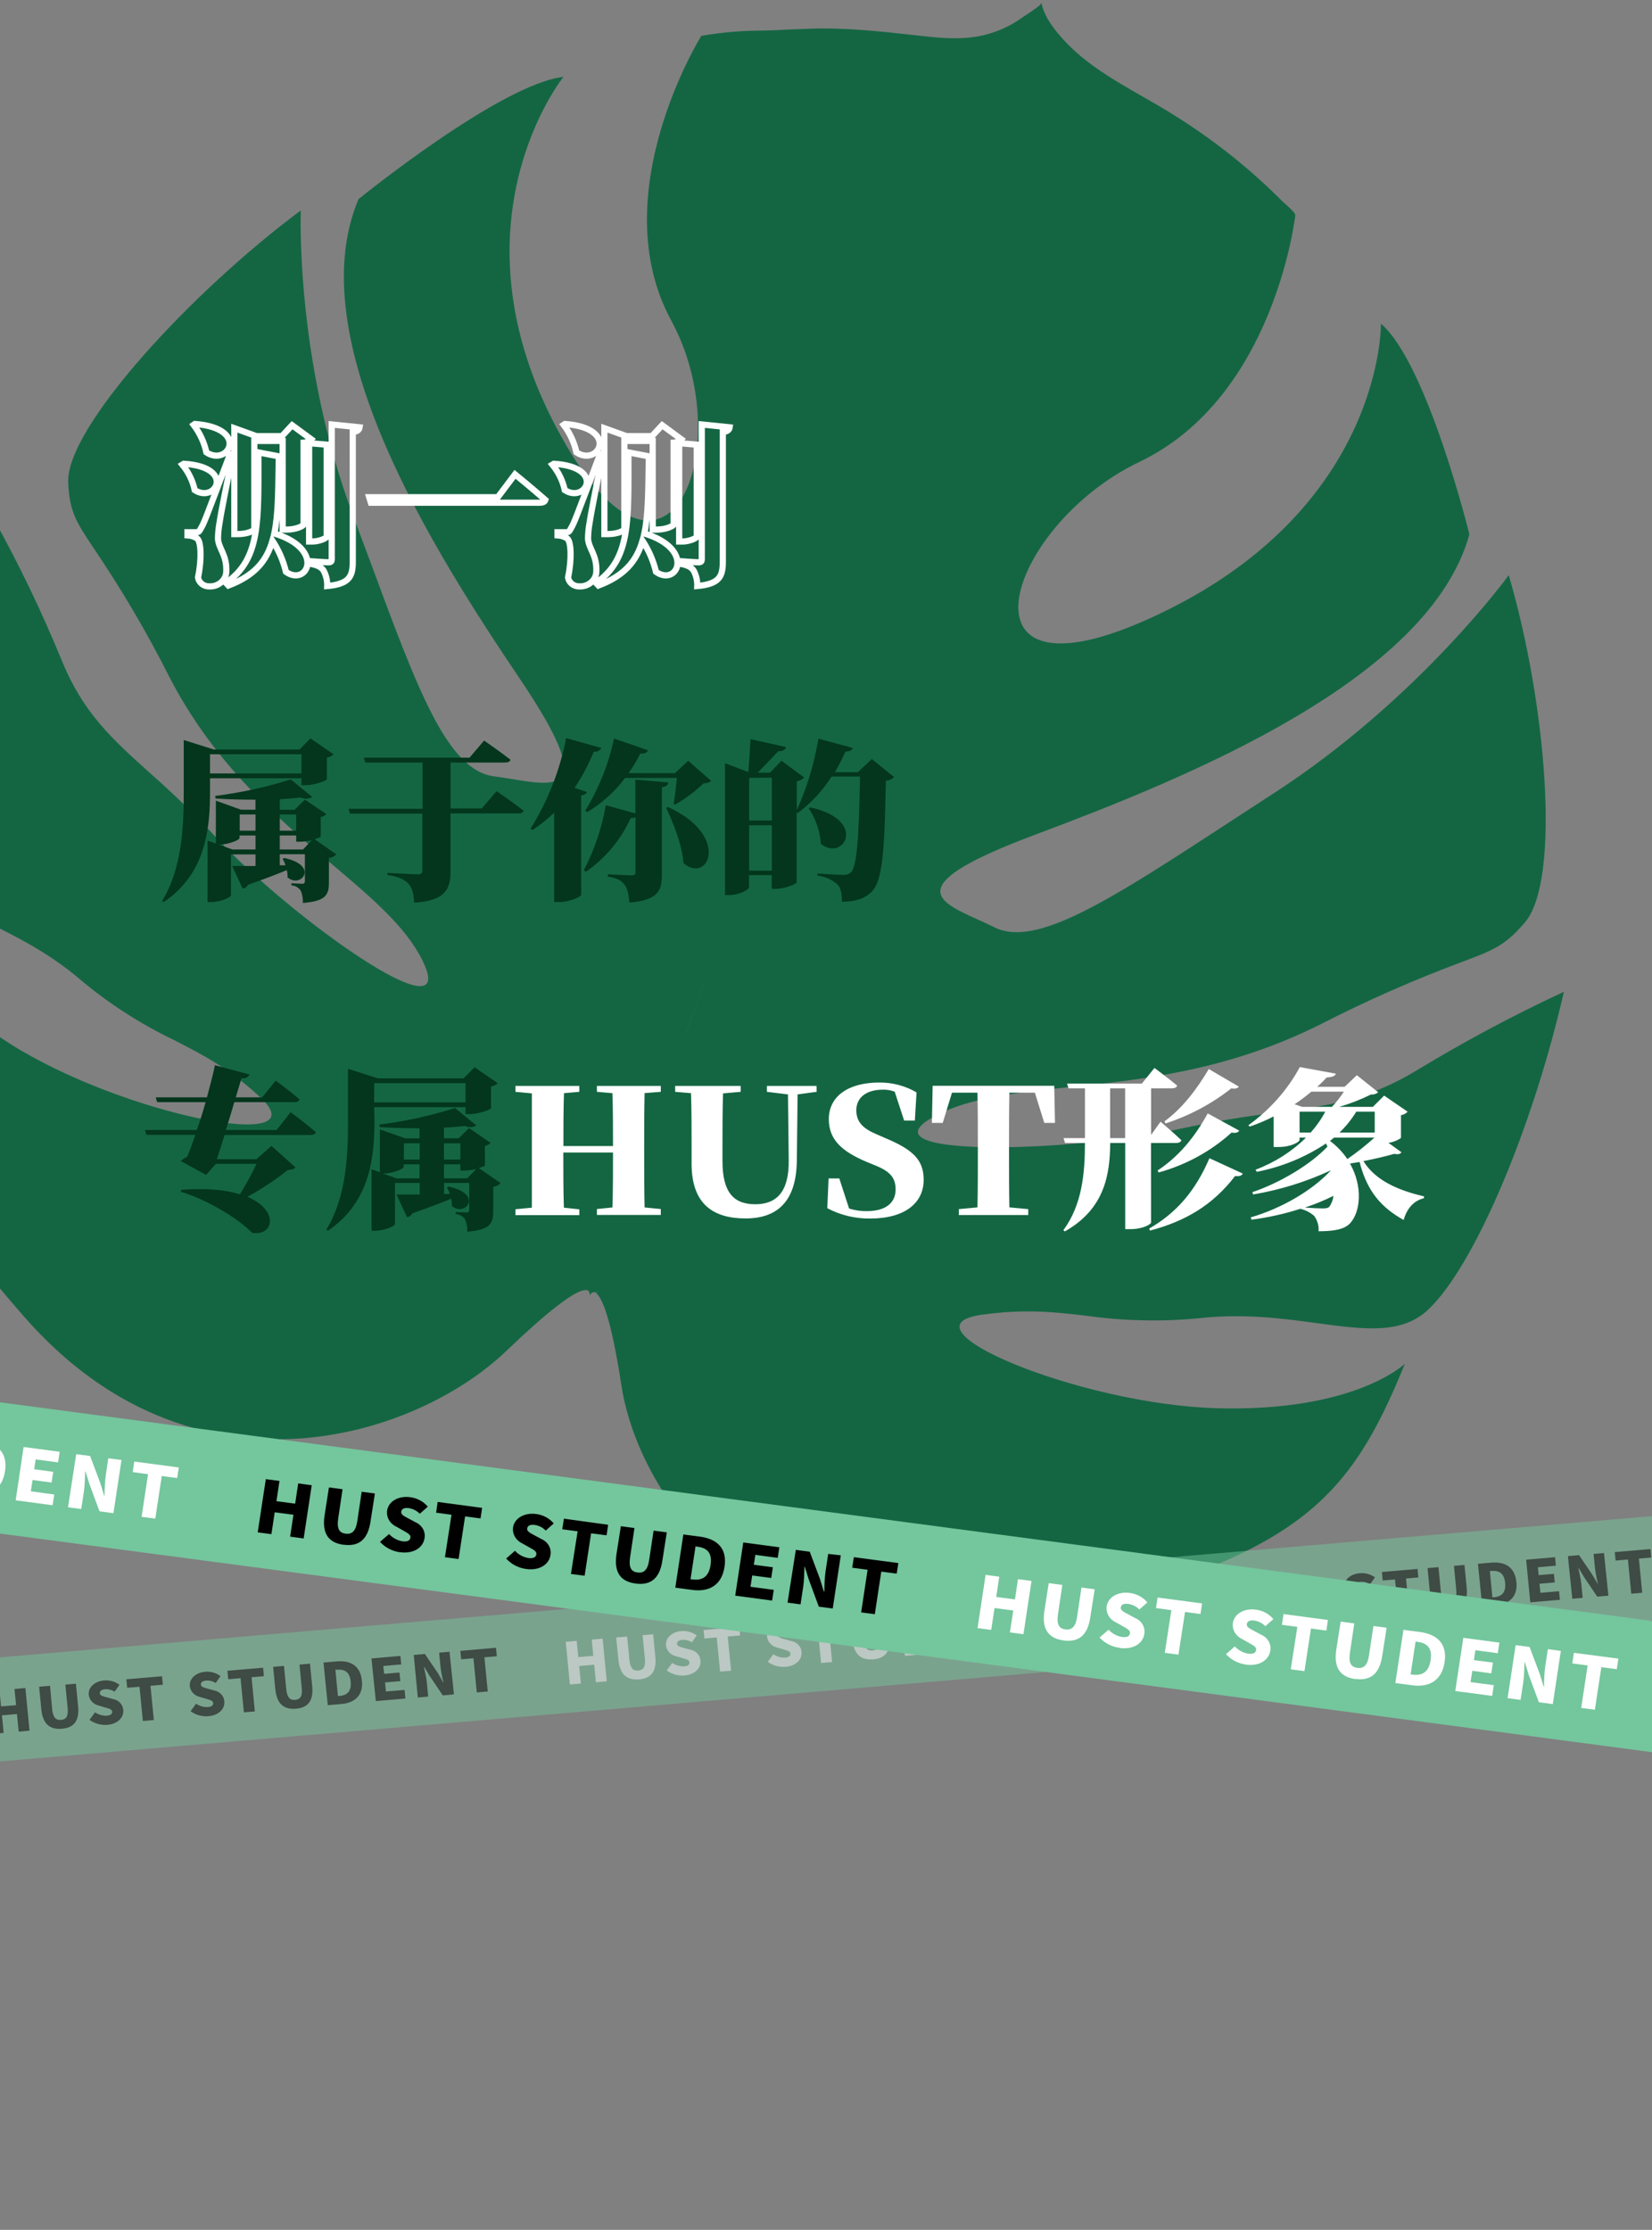 <svg width="401" height="541" viewBox="0 0 401 541" fill="none" xmlns="http://www.w3.org/2000/svg">
<rect x="0" y="0" width="401" height="541" fill="#808080" stroke="none"/>
<g clip-path="url(#clip0_383_4807)">
<path fill-rule="evenodd" clip-rule="evenodd" d="M144.98 313.19L144.798 313.72C143.825 313.05 143.226 314.11 143.119 314.31C143.237 313.46 143.494 308.03 122.888 327.77C100.71 349 46.612 366.21 5.71 319.28C-35.192 272.35 -38.229 255.54 -27.589 219.61C-27.589 219.61 -25.343 235.61 2.352 253.18C30.048 270.75 78.307 280 62.952 266C55.306 259 49.05 255.82 42.367 252.4C33.967 248.37 26.169 243.327 19.173 237.4C11.453 230.87 3.133 226.81 -4.117 223.27C-14.351 218.27 -22.488 214.27 -23.857 205.87C-26.22 191.46 -16.746 156.87 -1.732 125.5C4.536 136.757 10.112 148.339 14.971 160.19C20.125 172.87 27.097 179.19 36.357 187.51C41.982 192.45 47.335 197.653 52.397 203.1C70.095 222.28 112.055 252.33 102.56 233.04C98.528 224.87 90.316 217.91 80.735 209.8C67.699 198.75 52.119 185.55 41.094 164.21C35.738 153.581 29.685 143.271 22.969 133.34C18.467 126.62 16.885 124.26 16.553 117.05C15.986 103.86 46.152 71.05 73.014 51.05C73.014 51.05 71.57 87.23 85.686 125.05L89.824 136.12C101.405 167.48 108.591 186.92 119.968 188.36C121.466 188.55 122.995 188.8 124.492 189.04C135.623 190.88 144.873 192.4 126.288 164.84C105.19 133.56 72.629 82.24 87.033 48.3C87.033 48.3 121.455 20.38 136.768 18.65C136.768 18.65 108.452 53.79 135.153 103.93C161.854 154.07 179.648 108.48 162.956 77.81C146.263 47.14 170.216 8.73 170.216 8.73L170.43 8.67C174.978 7.882 179.59 7.468 184.214 7.43C186.609 7.43 188.973 7.27 191.346 7.17C193.218 7.09 195.089 7.01 196.982 6.95C205.536 6.69 213.995 7.64 222.443 8.58L223.576 8.71C229.992 9.42 235.938 9.88 242.044 7.53C244.289 6.671 246.398 5.527 248.31 4.13C248.46 4.02 248.791 3.81 249.208 3.54C250.577 2.64 252.897 1.13 252.801 0.61C252.814 0.678 252.832 0.744 252.854 0.81V1C253.592 4.25 256.062 7.39 258.308 9.81C263.548 15.52 270.434 19.46 277.278 23.38C280.026 24.95 282.774 26.52 285.405 28.2C294.812 34.096 303.459 40.989 311.176 48.74C311.272 48.85 311.518 49.06 311.818 49.33C312.812 50.21 314.48 51.69 314.416 52.21C314.416 52.21 309.497 96.35 276.594 112.05C243.69 127.75 229.276 174.39 282.593 148.38C335.91 122.37 335.204 78.52 335.204 78.52C346.496 88.26 356.676 129.65 356.676 129.65C346.881 164.99 288.068 188.73 251.24 202.52C218.764 214.67 227.233 218.52 237.338 223.09C238.697 223.7 240.087 224.33 241.413 224.99C251.529 230.05 269.611 218.26 298.75 199.25L309.166 192.47C344.454 169.62 366.225 139.54 366.225 139.54C375.304 170.4 378.972 213.41 370.171 223.76C365.359 229.43 362.59 230.47 354.698 233.45C342.972 237.82 331.544 242.859 320.479 248.54C298.023 259.78 277.118 261.95 259.527 263.76C246.695 265.1 235.606 266.24 227.18 270.65C207.269 281.06 260.233 279.65 286.678 273.82C294.23 272.174 301.868 270.892 309.561 269.98C322.308 268.28 331.921 266.98 344.111 259.55C355.552 252.616 367.405 246.296 379.613 240.62C371.925 274.19 357.713 307.36 346.688 317.72C340.272 323.79 331.151 322.57 319.699 321.02C311.593 319.92 302.29 318.67 291.896 319.74C282.491 320.714 272.989 320.536 263.633 319.21C256.084 318.33 248.983 317.51 238.408 318.96C217.171 321.87 262.019 340.76 295.553 341.66C328.317 342.53 340.465 331.37 341.01 330.87C326.895 365.72 313.785 377.68 251.037 393.31C188.288 408.94 155.342 365.49 150.851 336.18C148.274 319.41 146.071 314.69 144.649 313.71L144.98 313.19ZM238.536 42.58L190.341 182.06L189.956 183.18L238.536 42.58ZM172.034 234.91L171.115 237.57L150.594 297L151.065 295.64L166.132 252L166.998 249.53L172.034 234.91Z" fill="#146643"/>
<path d="M73.164 183V187.65H50.975V183H73.164ZM50.975 188.82H73.164V190.5H74.233C76.254 190.5 79.302 189.41 79.345 189.08V183.79C79.968 183.719 80.542 183.438 80.959 183L75.356 179.14L72.715 181.84H51.916L44.602 179.54V192C44.602 200.55 44.206 210.61 39.362 218.57L39.715 218.87C50.344 211.74 50.975 200.17 50.975 191.95V188.82ZM67.913 206.09V202.7H71.902V204.21H72.971C73.893 204.179 74.807 204.051 75.698 203.83L73.56 206.09H67.913ZM56.397 206.09L53.125 204.92C55.498 204.92 58.14 203.79 58.14 203.33V202.7H62.022V206.09H56.397ZM62.022 197.6V201.54H58.183V197.6H62.022ZM71.881 197.6V201.54H67.913V197.6H71.881ZM76.361 203.6C77.217 203.35 77.848 203.1 77.848 202.97V198.23C78.38 198.139 78.868 197.89 79.238 197.52L74.009 194L71.496 196.47H67.913V193.91C69.796 193.79 71.549 193.66 72.982 193.49C73.425 193.695 73.916 193.792 74.41 193.771C74.904 193.75 75.384 193.612 75.805 193.37L70.576 189.1C64.615 190.98 58.473 192.32 52.237 193.1L52.333 193.73C55.327 193.93 58.749 194.02 62.011 194.02V196.45H58.503L52.398 194.25V204.65L50.376 203.93V218.86H51.178C53.51 218.86 56.065 217.73 56.065 217.22V207.29H62.022V210.1H56.354L58.91 215.59C59.19 215.545 59.455 215.437 59.68 215.275C59.906 215.113 60.086 214.902 60.204 214.66C64.374 213.2 67.422 212.02 69.614 211.1C69.764 211.675 69.826 212.268 69.796 212.86C73.004 215.67 77.602 210.01 69.036 208.17L68.587 208.38C68.893 208.867 69.134 209.388 69.304 209.93H67.913V207.25H74.009V213.74C74.009 214.16 73.88 214.42 73.335 214.42C72.79 214.42 70.737 214.29 70.737 214.29V214.79C71.205 214.824 71.658 214.964 72.056 215.198C72.455 215.431 72.787 215.751 73.025 216.13C73.406 217.067 73.574 218.068 73.517 219.07C79.077 218.65 79.837 217.07 79.837 214.16V208.16C80.534 208.091 81.176 207.777 81.633 207.28L76.361 203.6ZM116.932 196.14H109.361V185H122.621C123.294 185 123.786 184.79 123.925 184.32C121.498 182.44 117.509 179.67 117.509 179.67L113.97 183.82H88.306L88.669 185H102.571V196.23H84.584L84.948 197.4H102.517V211.28C102.517 211.78 102.25 212.12 101.533 212.12C100.229 212.12 94.048 211.78 94.048 211.78V212.28C97.096 212.75 98.218 213.46 99.117 214.38C100.015 215.3 100.453 216.85 100.517 219C108.131 218.54 109.35 215.64 109.35 211.54V197.35H125.797C126.47 197.35 127.005 197.14 127.101 196.68C124.631 194.75 120.546 191.95 120.546 191.95L116.932 196.14ZM139.473 191.14C141.343 188.362 142.905 185.413 144.136 182.34C144.503 182.408 144.885 182.358 145.218 182.198C145.552 182.038 145.819 181.778 145.975 181.46L137.42 179.07C135.934 186.82 133.006 194.266 128.769 201.07L129.272 201.37C131.157 200.129 132.912 198.723 134.512 197.17V218.85H135.72C138.276 218.85 140.917 217.59 141.067 217.17V193C141.965 192.83 142.318 192.53 142.457 192.16L139.473 191.14ZM154.219 189.14V197.35L147.055 195.35C146.099 200.831 144.298 206.153 141.708 211.15L142.243 211.49C147.025 208.131 150.767 203.645 153.086 198.49C153.486 198.501 153.884 198.429 154.251 198.28V211.7C154.251 212.16 154.038 212.37 153.364 212.37C152.369 212.37 147.536 212.12 147.536 212.12V212.66C149.91 213.08 150.851 213.66 151.61 214.66C152.369 215.66 152.594 217.01 152.776 218.98C159.726 218.39 160.667 216.17 160.667 212.11V191C161.737 190.83 162.143 190.46 162.239 189.83L154.219 189.14ZM161.705 196.01C163.587 200.01 165.522 204.9 165.918 209.43C171.97 214.58 177.403 202.72 162.154 195.8L161.705 196.01ZM167.051 184.57L163.843 187.57H152.583C153.654 186.059 154.601 184.474 155.417 182.83C156.486 182.92 157.075 182.58 157.299 182.03L149.044 179.18C147.739 185.338 145.378 191.258 142.05 196.71L142.542 197.04C146.156 194.859 149.28 192.04 151.739 188.74H164.282C164.154 190.67 163.833 193.18 163.523 194.99L163.833 195.24C166.389 193.769 168.742 192.009 170.837 190C171.16 190.047 171.49 190.022 171.801 189.926C172.111 189.83 172.393 189.667 172.623 189.45L167.051 184.57ZM181.851 211.23V200.23H187.358V211.23H181.851ZM187.358 188.68V199.07H181.851V188.72L187.358 188.68ZM211.611 184.15L208.253 187.34H202.649C203.615 185.726 204.468 184.056 205.205 182.34C206.275 182.34 206.809 182 206.991 181.46L198.661 179.2C197.676 185.162 195.913 190.989 193.41 196.55V189.55C194.101 189.435 194.732 189.112 195.207 188.63L189.689 184.56L186.909 187.45H183.925C185.54 185.82 187.551 183.72 188.898 182.26C189.967 182.26 190.598 181.96 190.823 181.26L182.172 179.33C182.043 181.72 181.862 185.03 181.637 187.33L175.991 185.15V217.15H176.932C179.531 217.15 181.819 215.85 181.819 215.23V212.33H187.326V215.65H188.32C190.459 215.65 193.336 214.47 193.378 214.09V197.09L193.646 197.25C196.932 194.794 199.711 191.799 201.847 188.41H208.755C208.488 202.66 208.082 210.41 206.467 211.72C206.244 211.909 205.982 212.055 205.697 212.148C205.412 212.24 205.11 212.278 204.81 212.26C203.644 212.26 200.596 212.09 198.447 211.93V212.43C200.258 212.652 201.949 213.401 203.28 214.57C204.093 215.4 204.35 216.79 204.35 218.76C207.707 218.76 209.771 218.05 211.525 216.41C214.166 213.85 214.733 207.06 215.022 189.41C215.788 189.368 216.507 189.053 217.032 188.53L211.611 184.15ZM196.287 196.1C198.038 198.697 199.057 201.665 199.249 204.73C204.767 209.21 210.819 198.95 196.651 195.88L196.287 196.1Z" fill="#03361C"/>
<path d="M67.144 274.15H54.825C55.541 271.89 56.258 269.54 56.878 267.4H71.496C71.754 267.432 72.016 267.384 72.243 267.263C72.469 267.142 72.646 266.955 72.747 266.73C70.608 264.89 66.919 262.16 66.919 262.16L63.647 266.23H57.231L58.621 261.58C59.007 261.672 59.416 261.635 59.776 261.474C60.135 261.313 60.423 261.039 60.589 260.7L52.162 258.43C51.852 260.15 51.093 263.04 50.237 266.23H37.79L38.143 267.4H49.906C49.286 269.62 48.569 271.97 47.767 274.15H35.192L35.545 275.33H47.425C46.751 277.33 46.078 279.14 45.458 280.61C44.887 280.915 44.347 281.266 43.843 281.66L50.023 285.05L52.398 282.37H62.267C61.07 284.9 59.721 287.363 58.225 289.75C54.868 288.7 50.248 288.2 44.067 288.66L43.843 289.12C49.842 290.92 57.338 295.2 61.23 299.12C66.481 299.91 67.817 293.67 60.065 290.36C63.526 288.454 66.809 286.28 69.881 283.86C70.95 283.77 71.367 283.65 71.72 283.23L65.892 278L62.257 281.23H52.633C53.167 279.59 53.841 277.54 54.515 275.36H75.399C76.073 275.36 76.564 275.15 76.693 274.69C74.458 272.76 70.555 269.82 70.555 269.82L67.144 274.15ZM113.007 262.79V267.45H90.819V262.79H113.007ZM90.819 268.62H113.007V270.3H114.077C116.098 270.3 119.145 269.21 119.188 268.87V263.59C119.812 263.516 120.386 263.232 120.803 262.79L115.199 258.94L112.515 261.62H91.76L84.478 259.31V271.72C84.478 280.27 84.082 290.33 79.238 298.3L79.591 298.59C90.22 291.46 90.894 279.89 90.894 271.68L90.819 268.62ZM107.757 285.89V282.49H111.745V284H112.815C113.739 283.972 114.657 283.848 115.552 283.63L113.414 285.89H107.757ZM96.24 285.89L92.968 284.72C95.342 284.72 97.994 283.58 97.994 283.12V282.49H101.843V285.89H96.24ZM101.886 277.38V281.32H98.037V277.38H101.886ZM111.745 277.38V281.32H107.757V277.38H111.745ZM116.226 283.38C117.081 283.13 117.712 282.87 117.712 282.75V278C118.242 277.901 118.727 277.653 119.102 277.29L113.852 273.68L111.339 276.16H107.757V273.6C109.639 273.47 111.393 273.35 112.825 273.18C113.269 273.383 113.76 273.479 114.253 273.458C114.747 273.437 115.227 273.3 115.649 273.06L110.452 268.82C104.493 270.71 98.35 272.05 92.112 272.82L92.209 273.45C95.203 273.66 98.625 273.74 101.833 273.74V276.18H98.379L92.209 274V284.39L90.188 283.68V298.6H90.99C93.321 298.6 95.877 297.47 95.877 296.97V287H101.886V289.81H96.24L98.796 295.3C99.078 295.263 99.344 295.159 99.571 294.998C99.797 294.836 99.976 294.624 100.09 294.38C104.26 292.91 107.308 291.74 109.5 290.82C109.651 291.396 109.712 291.988 109.682 292.58C112.89 295.39 117.488 289.73 108.922 287.88L108.473 288.09C108.779 288.577 109.02 289.098 109.19 289.64L107.8 289.69V287H113.895V293.5C113.895 293.92 113.767 294.17 113.221 294.17C112.676 294.17 110.623 294.05 110.623 294.05V294.55C111.092 294.58 111.547 294.719 111.946 294.952C112.345 295.186 112.677 295.508 112.911 295.89C113.297 296.823 113.465 297.822 113.403 298.82C118.963 298.4 119.723 296.82 119.723 293.92V287.92C120.422 287.858 121.066 287.542 121.519 287.04L116.226 283.38Z" fill="#03361C"/>
<path d="M160.4 264.89V263.46H144.894V264.89L148.659 265.22C148.798 269.46 148.798 273.77 148.798 278.05H136.757C136.757 273.73 136.757 269.42 136.896 265.22L140.617 264.89V263.46H125.112V264.89L129.1 265.27V293L125.112 293.38V294.81H140.617V293.4L136.874 293C136.735 288.72 136.735 284.36 136.735 279.62H148.798C148.798 284.44 148.798 288.8 148.659 292.95L144.894 293.33V294.76H160.4V293.33L156.465 292.95C156.368 288.64 156.368 284.32 156.368 280.04V278.2C156.368 273.84 156.368 269.48 156.465 265.2L160.4 264.89ZM198.201 263.46H186.16V264.89L191.271 265.52L191.453 281.52C191.539 289.11 188.534 292.17 183.337 292.17C178.14 292.17 175.37 289.37 175.37 281.7V277.76C175.37 273.61 175.37 269.37 175.509 265.27L179.787 264.89V263.46H163.886V264.89L167.735 265.22C167.874 269.42 167.874 273.65 167.874 277.76V282.33C167.874 292.22 173.221 295.61 180.963 295.61C188.898 295.61 193.293 291.26 193.421 281.61L193.603 265.52L198.222 264.89L198.201 263.46ZM212.701 275.16C209.568 273.82 207.857 272.27 207.857 269.37C207.857 266.23 210.37 264.37 214.273 264.37C215.27 264.33 216.264 264.501 217.181 264.87L219.47 271.87H222.068L222.475 265.03C219.751 263.43 216.591 262.6 213.375 262.64C206.071 262.64 201.184 265.87 201.184 271.53C201.184 276.53 204.392 279.37 210.37 281.89L212.508 282.77C216.101 284.23 217.395 285.77 217.395 288.59C217.395 291.86 214.936 293.83 210.498 293.83C209.004 293.872 207.515 293.659 206.103 293.2L203.729 285.91H201.131L200.81 293.12C203.989 294.817 207.597 295.684 211.257 295.63C219.684 295.63 224.207 291.82 224.207 286.25C224.207 281.51 221.747 278.99 215.064 276.19L212.701 275.16ZM251.197 265.1L253.485 272.43H256.084L255.902 263.43H226.388L226.207 272.43H228.837L231.083 265.1H237.263C237.36 269.42 237.36 273.82 237.36 278.22V280.06C237.36 284.42 237.36 288.74 237.263 292.93L232.74 293.35V294.78H249.593V293.35L245.016 292.93C244.931 288.66 244.931 284.3 244.931 280.02V278.22C244.931 273.77 244.931 269.42 245.016 265.1H251.197ZM282.924 272.56C288.759 270.664 294.171 267.779 298.889 264.05C299.958 264.22 300.365 264.05 300.718 263.63L293.414 259.36C290.409 264.43 286.998 268.87 282.657 272.06L282.924 272.56ZM281.234 284.46C287.887 282.62 293.963 279.298 298.943 274.78C300.012 274.95 300.461 274.78 300.825 274.32L293.158 270.13C289.95 276 286.036 280.65 281.01 283.96L281.234 284.46ZM269.472 276.12V264.05H273.108V276.12H269.472ZM279.385 277.3H285.512C286.143 277.3 286.635 277.09 286.763 276.63C284.924 274.86 281.705 272.14 281.705 272.14L279.417 275.33V264.05H284.442C285.116 264.05 285.608 263.84 285.747 263.38C283.683 261.66 280.229 259.1 280.229 259.1L277.182 262.88H259.014L259.367 264.05H263.355V276.12H258.158L258.522 277.3H263.355C263.355 284.72 262.639 292.35 258.115 298.46L258.468 298.76C268.285 293.23 269.408 284.76 269.493 277.3H273.129V298.21H274.295C277.503 298.21 279.363 297 279.406 296.62L279.385 277.3ZM293.575 281C290.121 289.05 285.458 294.33 278.957 298.06L279.139 298.56C287.693 296.3 294.377 292.4 299.798 285.32C300.867 285.44 301.413 285.23 301.68 284.73L293.575 281ZM333.632 276C331.566 277.872 329.365 279.61 327.045 281.2C325.912 279.524 324.488 278.037 322.832 276.8C323.184 276.55 323.505 276.26 323.815 276H333.632ZM321.399 293.19C320.5 293.19 318.437 293.11 316.736 292.98C319.122 292.191 321.441 291.239 323.676 290.13C323.572 291.07 323.235 291.973 322.692 292.77C322.523 292.92 322.32 293.031 322.097 293.095C321.875 293.159 321.639 293.175 321.409 293.14L321.399 293.19ZM315.453 274.78V269.71H321.687C320.725 271.525 319.537 273.226 318.148 274.78H315.453ZM326.211 264.85C325.366 266.162 324.393 267.398 323.302 268.54H316.084L314.245 267.91C315.662 266.96 317.022 265.939 318.319 264.85H326.211ZM333.696 269.71V274.78H325.141C326.723 273.258 328.092 271.554 329.215 269.71H333.696ZM337.022 277.26C338.127 277.112 339.175 276.706 340.069 276.08V270.55C340.696 270.465 341.268 270.166 341.673 269.71L335.984 265.81L333.247 268.54H325.077C327.742 267.768 330.323 266.763 332.787 265.54C333.104 265.57 333.425 265.537 333.727 265.442C334.03 265.347 334.307 265.193 334.541 264.99L329.354 260.86L326.392 263.67H319.73C320.542 262.961 321.306 262.206 322.019 261.41C323.495 261.33 324.083 261.03 324.264 260.49L315.517 258.89C312.536 264.408 308.267 269.23 303.027 273L303.338 273.33C305.347 272.653 307.296 271.827 309.165 270.86V278.28H310.331C313.539 278.28 315.442 276.98 315.442 276.6V276H317.014C313.578 279.393 309.398 282.051 304.76 283.79L305.081 284.3C311.125 283.116 316.841 280.774 321.869 277.42C321.997 277.67 322.094 277.92 322.222 278.18C318.319 282.37 310.834 286.94 303.979 289.24L304.204 289.79C310.76 288.678 317.115 286.701 323.077 283.92C318.683 288.74 311.112 293.18 303.573 295.36L303.797 295.91C307.826 295.392 311.79 294.508 315.635 293.27C316.891 293.57 318.046 294.161 318.993 294.99C319.793 296.083 320.171 297.399 320.062 298.72C323.601 298.72 326.253 298.3 327.633 296.87C330.285 294.11 330.841 287.82 327.686 282.29L330.017 281.91C331.857 289.08 335.257 292.91 340.711 295.99C341.523 293.14 343.224 291.26 345.651 290.71V290.25C339.866 288.91 333.953 286.6 330.948 281.7C333.728 281.15 336.455 280.52 338.433 279.94C339.502 280.15 339.909 279.94 340.187 279.56L337.022 277.26Z" fill="white"/>
<g opacity="0.7">
<path opacity="0.7" d="M688.728 343.257L-152.808 415.154L-150.362 440.19L691.174 368.292L688.728 343.257Z" fill="#74C69D"/>
<path opacity="0.7" d="M-1.775 420.66L0.888 420.43L0.471 416.17L4.117 415.86L4.534 420.12L7.165 419.89L6.16 409.54L3.519 409.77L3.904 413.7L0.257 414L-0.128 410.07L-2.791 410.29L-1.775 420.66ZM15.025 419.42C17.965 419.17 19.302 417.47 18.96 413.97L18.425 408.49L15.859 408.71L16.425 414.46C16.618 416.46 16.019 417.17 14.811 417.27C13.602 417.37 12.897 416.74 12.672 414.77L12.148 409L9.496 409.22L10.031 414.71C10.373 418.23 12.062 419.67 15.025 419.42ZM26.017 418.48C28.691 418.25 30.091 416.6 29.92 414.87C29.885 414.235 29.624 413.629 29.178 413.149C28.733 412.669 28.128 412.342 27.461 412.22L26.028 411.83C25.012 411.55 24.285 411.39 24.232 410.83C24.178 410.27 24.649 409.92 25.472 409.83C26.307 409.769 27.138 409.981 27.825 410.43L29.001 408.76C27.951 407.961 26.606 407.58 25.258 407.7C22.916 407.9 21.376 409.44 21.547 411.17C21.612 411.805 21.892 412.405 22.345 412.881C22.799 413.358 23.404 413.687 24.071 413.82L25.547 414.26C26.531 414.55 27.162 414.69 27.215 415.26C27.268 415.83 26.851 416.2 25.868 416.26C24.861 416.28 23.876 415.989 23.066 415.43L21.729 417.27C22.952 418.15 24.478 418.581 26.017 418.48V418.48ZM34.679 417.54L37.342 417.31L36.529 409L39.534 408.74L39.331 406.68L30.669 407.42L30.872 409.48L33.866 409.23L34.679 417.54ZM50.548 416.38C53.221 416.15 54.622 414.5 54.451 412.78C54.416 412.145 54.155 411.539 53.709 411.059C53.263 410.579 52.659 410.252 51.991 410.13L50.548 409.73C49.478 409.45 48.816 409.29 48.762 408.73C48.709 408.17 49.179 407.82 50.002 407.73C50.837 407.669 51.669 407.881 52.355 408.33L53.521 406.66C52.475 405.86 51.133 405.479 49.789 405.6C47.436 405.8 45.907 407.34 46.078 409.08C46.145 409.714 46.425 410.311 46.879 410.785C47.333 411.26 47.936 411.587 48.602 411.72L50.067 412.16C51.061 412.45 51.692 412.6 51.745 413.16C51.799 413.72 51.371 414.11 50.387 414.16C49.385 414.19 48.401 413.901 47.596 413.34L46.26 415.17C47.478 416.059 49.007 416.49 50.548 416.38V416.38ZM59.199 415.44L61.861 415.22L61.059 406.92L64.064 406.67L63.861 404.61L55.199 405.35L55.403 407.41L58.386 407.15L59.199 415.44ZM71.849 414.56C74.79 414.31 76.126 412.61 75.784 409.12L75.249 403.63L72.694 403.85L73.25 409.6C73.442 411.6 72.843 412.31 71.635 412.42C70.427 412.53 69.721 411.88 69.496 409.92L68.93 404.17L66.299 404.4L66.834 409.88C67.197 413.37 68.887 414.81 71.849 414.56ZM79.559 413.7L82.895 413.42C86.103 413.14 88.242 411.32 87.846 407.72C87.451 404.12 85.109 402.79 81.73 403.08L78.522 403.35L79.559 413.7ZM82.029 411.47L81.409 405.1H81.762C83.547 404.95 84.884 405.52 85.119 407.98C85.355 410.44 84.168 411.32 82.382 411.47H82.029ZM91.225 412.71L98.411 412.09L98.208 410L93.685 410.38L93.46 408.18L97.171 407.87L96.968 405.78L93.257 406.1L93.032 404.19L97.395 403.81L97.192 401.75L90.167 402.36L91.225 412.71ZM101.416 411.84L103.94 411.62L103.608 408.18C103.48 406.93 103.116 405.53 102.892 404.39H102.967L104.271 406.56L107.479 411.33L110.185 411.09L109.115 400.74L106.592 400.96L106.923 404.38C107.085 405.659 107.328 406.928 107.65 408.18H107.575L106.346 406L103.138 401.28L100.432 401.51L101.416 411.84ZM115.734 410.61L118.397 410.38L117.584 402.09L120.589 401.83L120.397 399.77L111.735 400.52L111.938 402.57L114.922 402.32L115.734 410.61Z" fill="black"/>
<path opacity="0.7" d="M138.34 408.68L141.003 408.45L140.586 404.19L144.232 403.88L144.649 408.14L147.28 407.91L146.275 397.56L143.633 397.79L144.018 401.73L140.372 402.04L139.987 398.1L137.324 398.33L138.34 408.68ZM155.139 407.44C158.08 407.19 159.417 405.49 159.074 402L158.54 396.51L155.984 396.73L156.54 402.48C156.733 404.48 156.134 405.19 154.925 405.3C153.717 405.41 153.011 404.76 152.787 402.8L152.231 397.05L149.579 397.28L150.113 402.76C150.488 406.25 152.177 407.69 155.139 407.44ZM166.132 406.5C168.805 406.27 170.206 404.62 170.035 402.9C169.999 402.264 169.737 401.658 169.292 401.176C168.847 400.695 168.243 400.365 167.576 400.24L166.143 399.85C165.073 399.57 164.4 399.41 164.346 398.85C164.293 398.29 164.763 397.94 165.587 397.85C166.422 397.789 167.253 398.001 167.939 398.45L169.115 396.78C168.06 395.989 166.72 395.609 165.373 395.72C163.031 395.92 161.491 397.46 161.662 399.2C161.729 399.833 162.009 400.431 162.463 400.905C162.917 401.38 163.52 401.707 164.186 401.84L165.662 402.28C166.645 402.57 167.276 402.72 167.34 403.28C167.405 403.84 166.966 404.28 165.982 404.28C164.975 404.305 163.989 404.012 163.181 403.45L161.844 405.29C163.062 406.179 164.591 406.61 166.132 406.5V406.5ZM174.794 405.56L177.456 405.34L176.644 397.04L179.648 396.79L179.445 394.73L170.784 395.47L170.987 397.53L173.981 397.27L174.794 405.56ZM190.652 404.4C193.336 404.17 194.737 402.52 194.566 400.8C194.527 400.166 194.264 399.562 193.819 399.082C193.374 398.603 192.772 398.275 192.106 398.15L190.663 397.75C189.593 397.47 188.93 397.31 188.877 396.75C188.823 396.19 189.294 395.84 190.117 395.75C190.951 395.68 191.785 395.889 192.47 396.34L193.635 394.67C192.586 393.878 191.246 393.501 189.903 393.62C187.551 393.82 186.022 395.35 186.193 397.09C186.267 397.722 186.55 398.317 187.002 398.792C187.454 399.267 188.053 399.598 188.716 399.74L190.181 400.17C191.176 400.47 191.807 400.61 191.86 401.17C191.914 401.73 191.486 402.11 190.502 402.17C189.499 402.192 188.517 401.9 187.711 401.34L186.375 403.18C187.587 404.073 189.113 404.509 190.652 404.4V404.4ZM199.313 403.47L201.976 403.24L201.174 394.95L204.179 394.69L203.976 392.63L195.314 393.37L195.517 395.43L198.501 395.17L199.313 403.47ZM211.964 402.58C214.915 402.33 216.241 400.63 215.899 397.14L215.364 391.66L212.808 391.87L213.365 397.62C213.557 399.62 212.958 400.34 211.75 400.44C210.541 400.54 209.846 399.9 209.611 397.94L209.055 392.19L206.403 392.42L206.938 397.9C207.312 401.39 209.002 402.83 211.964 402.58V402.58ZM219.674 401.73L223.01 401.44C226.218 401.17 228.357 399.35 227.961 395.74C227.565 392.13 225.223 390.81 221.844 391.1L218.636 391.37L219.674 401.73ZM222.144 399.49L221.524 393.12H221.876C223.662 392.97 224.999 393.54 225.234 396.01C225.469 398.48 224.282 399.34 222.497 399.49H222.144ZM231.34 400.73L238.526 400.11L238.323 398.03L233.789 398.42L233.575 396.22L237.285 395.9L237.082 393.81L233.372 394.13L233.19 392.21L237.553 391.84L237.35 389.78L230.324 390.38L231.34 400.73ZM241.531 399.86L244.054 399.64L243.723 396.2C243.595 394.95 243.231 393.55 243.006 392.41H243.081L244.386 394.59L247.594 399.35L250.299 399.12L249.23 388.76L246.706 388.98L247.038 392.4C247.199 393.679 247.442 394.948 247.765 396.2H247.69L246.46 394L243.252 389.28L240.547 389.52L241.531 399.86ZM255.849 398.63L258.512 398.41L257.699 390.11L260.704 389.86L260.511 387.8L251.85 388.54L252.053 390.6L255.036 390.34L255.849 398.63Z" fill="white"/>
<path opacity="0.7" d="M278.455 396.7L281.117 396.48L280.7 392.22L284.347 391.9L284.764 396.16L287.394 395.94L286.389 385.58L283.748 385.81L284.133 389.75L280.487 390.06L280.112 386.12L277.439 386.35L278.455 396.7ZM295.254 395.46C298.195 395.21 299.531 393.51 299.189 390.02L298.655 384.54L296.088 384.76L296.655 390.5C296.847 392.5 296.249 393.22 295.04 393.32C293.832 393.42 293.126 392.78 292.902 390.82L292.345 385.07L289.694 385.3L290.228 390.78C290.602 394.27 292.292 395.72 295.254 395.46V395.46ZM306.247 394.52C308.92 394.29 310.321 392.64 310.15 390.92C310.115 390.285 309.854 389.679 309.408 389.199C308.962 388.719 308.358 388.392 307.69 388.27L306.257 387.87C305.242 387.59 304.514 387.43 304.461 386.87C304.408 386.31 304.878 385.96 305.701 385.87C306.536 385.8 307.369 386.009 308.054 386.46L309.23 384.79C308.176 383.999 306.834 383.622 305.488 383.74C303.146 383.94 301.606 385.47 301.777 387.21C301.855 387.842 302.14 388.437 302.594 388.911C303.048 389.386 303.648 389.717 304.311 389.86L305.776 390.29C306.76 390.59 307.391 390.73 307.455 391.29C307.519 391.85 307.081 392.23 306.097 392.29C305.091 392.31 304.106 392.018 303.295 391.46L301.959 393.3C303.173 394.19 304.698 394.625 306.236 394.52H306.247ZM314.908 393.59L317.571 393.36L316.758 385.07L319.763 384.81L319.56 382.75L310.898 383.49L311.102 385.55L314.096 385.29L314.908 393.59ZM330.777 392.43C333.451 392.2 334.851 390.55 334.68 388.82C334.642 388.186 334.379 387.582 333.934 387.102C333.489 386.623 332.887 386.295 332.221 386.17L330.777 385.77C329.761 385.5 329.045 385.33 328.992 384.77C328.938 384.21 329.409 383.87 330.232 383.77C331.067 383.704 331.901 383.916 332.584 384.37L333.75 382.69C332.693 381.914 331.354 381.556 330.018 381.69C327.666 381.89 326.136 383.42 326.307 385.16C326.372 385.795 326.652 386.395 327.105 386.871C327.559 387.348 328.164 387.677 328.831 387.81L330.296 388.25C331.291 388.54 331.921 388.68 331.975 389.25C332.028 389.82 331.601 390.2 330.617 390.25C329.614 390.272 328.631 389.98 327.826 389.42L326.489 391.26C327.712 392.129 329.235 392.546 330.767 392.43H330.777ZM339.428 391.49L342.091 391.26L341.289 382.97L344.294 382.71L344.09 380.65L335.429 381.39L335.632 383.45L338.626 383.2L339.428 391.49ZM352.078 390.61C355.03 390.35 356.356 388.61 356.014 385.16L355.479 379.68L352.923 379.9L353.479 385.64C353.672 387.64 353.073 388.36 351.865 388.46C350.656 388.56 349.961 387.92 349.726 385.96L349.17 380.22L346.518 380.44L347.053 385.92C347.427 389.42 349.116 390.86 352.078 390.61V390.61ZM359.788 389.75L363.125 389.46C366.333 389.19 368.471 387.37 368.076 383.77C367.68 380.17 365.338 378.84 361.959 379.12L358.751 379.4L359.788 389.75ZM362.258 387.52L361.638 381.14H361.991C363.777 380.99 365.114 381.57 365.349 384.03C365.584 386.49 364.397 387.36 362.622 387.52H362.258ZM371.455 388.75L378.641 388.14L378.437 386.05L373.914 386.44L373.69 384.24L377.4 383.92L377.197 381.84L373.486 382.15L373.305 380.23L377.657 379.86L377.475 377.8L370.45 378.4L371.455 388.75ZM381.645 387.88L384.169 387.67L383.838 384.23C383.709 382.98 383.346 381.58 383.121 380.43H383.196L384.501 382.61L387.709 387.37L390.414 387.14L389.345 376.79L386.821 377L387.153 380.43C387.314 381.706 387.557 382.971 387.88 384.22H387.805L386.5 382.02L383.292 377.3L380.587 377.53L381.645 387.88ZM395.964 386.66L398.626 386.43L397.814 378.14L400.819 377.88L400.626 375.82L391.965 376.56L392.168 378.62L395.151 378.36L395.964 386.66Z" fill="black"/>
</g>
<path d="M-295.363 301.158L-300.085 332.377L574.989 448.115L579.711 416.896L-295.363 301.158Z" fill="#74C69D"/>
<path d="M-112.163 348.58L-108.837 349.03L-108.035 343.72L-103.49 344.32L-104.292 349.63L-101.009 350.07L-99.053 337.16L-102.335 336.72L-103.073 341.63L-107.618 341.03L-106.88 336.12L-110.206 335.68L-112.163 348.58ZM-91.278 351.58C-87.6 352.07 -85.451 350.36 -84.788 346L-83.718 339.16L-86.926 338.74L-87.996 345.91C-88.37 348.35 -89.332 349.11 -90.84 348.91C-92.348 348.71 -92.979 347.74 -92.637 345.29L-91.567 338.13L-94.871 337.69L-95.941 344.52C-96.582 348.9 -94.968 351.11 -91.278 351.6V351.58ZM-77.57 353.4C-74.223 353.85 -72.009 352.21 -71.688 350.06C-71.538 349.281 -71.666 348.477 -72.052 347.772C-72.439 347.067 -73.062 346.501 -73.827 346.16L-75.463 345.29C-76.618 344.67 -77.441 344.29 -77.334 343.57C-77.228 342.85 -76.543 342.57 -75.527 342.71C-74.487 342.864 -73.536 343.348 -72.832 344.08L-70.886 342.35C-71.936 341.091 -73.472 340.269 -75.164 340.06C-78.094 339.67 -80.436 341.13 -80.767 343.3C-80.871 344.091 -80.709 344.894 -80.303 345.594C-79.896 346.295 -79.266 346.86 -78.5 347.21L-76.843 348.14C-75.773 348.76 -75.003 349.14 -75.11 349.85C-75.217 350.56 -75.859 350.85 -77.088 350.74C-78.305 350.502 -79.4 349.889 -80.2 349L-82.403 350.88C-81.177 352.249 -79.458 353.152 -77.57 353.42V353.4ZM-66.705 354.6L-63.39 355.04L-61.818 344.69L-58.065 345.19L-57.68 342.62L-68.438 341.21L-68.823 343.78L-65.101 344.27L-66.705 354.6ZM-46.976 357.46C-43.64 357.9 -41.426 356.27 -41.095 354.12C-40.944 353.341 -41.072 352.537 -41.459 351.832C-41.845 351.127 -42.469 350.561 -43.233 350.22L-44.859 349.34C-46.024 348.73 -46.848 348.34 -46.741 347.63C-46.634 346.92 -45.95 346.63 -44.923 346.77C-43.884 346.918 -42.934 347.403 -42.239 348.14L-40.293 346.41C-40.809 345.784 -41.453 345.259 -42.187 344.866C-42.921 344.473 -43.731 344.219 -44.57 344.12C-47.5 343.73 -49.842 345.19 -50.173 347.36C-50.278 348.151 -50.115 348.954 -49.709 349.654C-49.303 350.355 -48.672 350.92 -47.906 351.27L-46.249 352.19C-45.18 352.82 -44.41 353.19 -44.517 353.91C-44.623 354.63 -45.265 354.91 -46.495 354.8C-47.747 354.566 -48.878 353.942 -49.703 353.03L-51.842 354.92C-50.615 356.307 -48.881 357.22 -46.976 357.48V357.46ZM-36.122 358.65L-32.797 359.09L-31.235 348.75L-27.482 349.25L-27.097 346.68L-37.897 345.25L-38.282 347.82L-34.55 348.31L-36.122 358.65ZM-20.414 361C-16.735 361.48 -14.586 359.77 -13.923 355.41L-12.854 348.58L-16.062 348.15L-17.131 355.32C-17.505 357.77 -18.478 358.52 -19.975 358.32C-21.472 358.12 -22.114 357.15 -21.772 354.7L-20.703 347.54L-23.996 347.1L-25.065 353.94C-25.664 358.3 -24.103 360.52 -20.414 361ZM-10.736 362L-6.577 362.55C-2.556 363.09 0.534 361.43 1.219 356.93C1.903 352.43 -0.588 350.18 -4.802 349.62L-8.779 349.09L-10.736 362ZM-7.036 360L-5.828 352L-5.379 352.06C-3.155 352.35 -1.711 353.41 -2.171 356.48C-2.631 359.55 -4.363 360.3 -6.587 360H-7.036ZM3.807 364L12.768 365.19L13.163 362.59L7.485 361.81L7.902 359.07L12.522 359.68L12.917 357.08L8.298 356.46L8.661 354.07L14.094 354.79L14.489 352.22L5.731 351.06L3.807 364ZM16.51 365.69L19.718 366.11L20.371 361.82C20.606 360.26 20.595 358.45 20.67 356.99H20.756L21.686 359.99L24.156 366.67L27.535 367.12L29.492 354.21L26.284 353.8L25.664 358.05C25.47 359.654 25.377 361.266 25.386 362.88H25.29L24.37 359.88L21.878 353.25L18.499 352.8L16.51 365.69ZM34.368 368L37.694 368.44L39.266 358.1L43.008 358.59L43.404 356.03L32.604 354.59L32.208 357.16L35.94 357.66L34.368 368Z" fill="white"/>
<path d="M62.556 371.77L65.882 372.21L66.684 366.9L71.228 367.5L70.426 372.81L73.709 373.25L75.666 360.34L72.383 359.9L71.645 364.81L67.101 364.21L67.839 359.3L64.524 358.86L62.556 371.77ZM83.44 374.77C87.119 375.25 89.268 373.54 89.931 369.18L91 362.35L87.792 361.92L86.723 369.09C86.349 371.54 85.386 372.29 83.879 372.09C82.371 371.89 81.74 370.92 82.082 368.47L83.151 361.31L79.847 360.87L78.778 367.71C78.136 372.08 79.751 374.3 83.408 374.79L83.44 374.77ZM97.149 376.59C100.496 377.03 102.71 375.39 103.041 373.24C103.191 372.46 103.064 371.656 102.677 370.952C102.291 370.247 101.667 369.681 100.902 369.34L99.266 368.47C98.112 367.86 97.288 367.47 97.395 366.75C97.502 366.03 98.186 365.75 99.213 365.89C100.248 366.048 101.194 366.532 101.897 367.26L103.843 365.54C102.795 364.278 101.259 363.452 99.566 363.24C96.636 362.85 94.294 364.31 93.963 366.48C93.854 367.275 94.016 368.083 94.425 368.788C94.833 369.493 95.468 370.06 96.24 370.41L97.898 371.34C98.967 371.96 99.737 372.34 99.63 373.05C99.523 373.76 98.881 374.11 97.652 373.94C96.4 373.71 95.269 373.09 94.444 372.18L92.241 374.07C93.486 375.454 95.234 376.358 97.149 376.61V376.59ZM108.003 377.8L111.318 378.24L112.89 367.9L116.643 368.39L117.028 365.83L106.228 364.39L105.864 367L109.596 367.5L108.003 377.8ZM127.732 380.66C131.068 381.11 133.282 379.47 133.613 377.32C133.764 376.54 133.636 375.736 133.249 375.032C132.863 374.327 132.239 373.761 131.475 373.42L129.849 372.55C128.694 371.93 127.86 371.55 127.967 370.83C128.074 370.11 128.759 369.83 129.785 369.97C130.822 370.122 131.771 370.606 132.469 371.34L134.415 369.61C133.366 368.351 131.83 367.529 130.138 367.32C127.208 366.93 124.866 368.39 124.535 370.56C124.43 371.351 124.593 372.153 124.999 372.854C125.405 373.555 126.036 374.12 126.802 374.47L128.459 375.4C129.582 376.02 130.298 376.4 130.191 377.11C130.085 377.82 129.443 378.16 128.213 378C126.961 377.77 125.83 377.15 125.005 376.24L122.867 378.12C124.099 379.503 125.837 380.408 127.743 380.66H127.732ZM138.586 381.86L141.911 382.3L143.483 372L147.237 372.49L147.622 369.93L136.875 368.45L136.479 371.02L140.211 371.52L138.586 381.86ZM154.294 384.19C157.973 384.68 160.122 382.96 160.785 378.61L161.854 371.77L158.646 371.35L157.577 378.51C157.203 380.96 156.24 381.72 154.733 381.51C153.225 381.3 152.594 380.33 152.936 377.89L154.006 370.72L150.701 370.28L149.632 377.12C149.001 381.48 150.616 383.7 154.305 384.19H154.294ZM163.918 385.19L168.078 385.74C172.109 386.27 175.2 384.61 175.873 380.12C176.547 375.63 174.066 373.36 169.853 372.8L165.875 372.28L163.918 385.19ZM167.618 383.13L168.827 375.18L169.276 375.24C171.5 375.54 172.943 376.59 172.484 379.67C172.024 382.75 170.291 383.48 168.067 383.19L167.618 383.13ZM178.461 387.13L187.422 388.32L187.818 385.72L182.172 384.97L182.589 382.23L187.208 382.84L187.604 380.24L182.984 379.63L183.348 377.23L188.78 377.96L189.176 375.39L180.418 374.22L178.461 387.13ZM191.165 388.82L194.319 389.24L194.972 384.95C195.207 383.39 195.196 381.59 195.271 380.12H195.357L196.287 383.12L198.757 389.8L202.136 390.25L204.093 377.34L201.035 377L200.383 381.27C200.188 382.873 200.095 384.486 200.105 386.1H199.965L199.046 383.1L196.554 376.47L193.175 376.02L191.165 388.82ZM209.033 391.19L212.348 391.63L213.92 381.29L217.663 381.79L218.059 379.22L207.258 377.79L206.863 380.35L210.595 380.85L209.033 391.19Z" fill="black"/>
<path d="M237.285 395L240.6 395.44L241.413 390.13L245.957 390.73L245.145 396.04L248.428 396.48L250.384 383.57L247.102 383.13L246.364 388.04L241.819 387.44L242.557 382.53L239.242 382.09L237.285 395ZM258.159 398C261.837 398.49 263.986 396.77 264.649 392.42L265.719 385.58L262.511 385.16L261.441 392.32C261.067 394.77 260.105 395.52 258.597 395.32C257.089 395.12 256.458 394.14 256.8 391.7L257.87 384.53L254.566 384.09L253.496 390.93C252.855 395.26 254.501 397.48 258.159 398V398ZM271.867 399.82C275.214 400.26 277.428 398.63 277.759 396.47C277.906 395.685 277.77 394.876 277.373 394.171C276.977 393.465 276.342 392.902 275.567 392.57L273.942 391.7C272.787 391.09 271.953 390.7 272.06 389.98C272.167 389.26 272.851 388.98 273.878 389.13C274.914 389.279 275.863 389.759 276.562 390.49L278.508 388.77C277.46 387.508 275.924 386.682 274.231 386.47C271.301 386.08 268.959 387.54 268.627 389.71C268.523 390.501 268.685 391.303 269.092 392.004C269.498 392.705 270.128 393.27 270.894 393.62L272.552 394.55C273.675 395.18 274.391 395.55 274.284 396.27C274.177 396.99 273.536 397.32 272.306 397.15C271.054 396.92 269.923 396.299 269.098 395.39L266.895 397.28C268.149 398.654 269.9 399.548 271.814 399.79L271.867 399.82ZM282.732 401L286.057 401.44L287.651 391.08L291.404 391.58L291.789 389.01L280.989 387.58L280.604 390.14L284.336 390.64L282.732 401ZM302.461 403.87C305.797 404.31 308.011 402.67 308.342 400.52C308.489 399.735 308.353 398.926 307.956 398.221C307.56 397.515 306.925 396.952 306.15 396.62L304.525 395.75C303.37 395.14 302.536 394.75 302.643 394.03C302.75 393.31 303.434 393.03 304.461 393.17C305.496 393.328 306.442 393.811 307.145 394.54L309.091 392.82C308.057 391.568 306.542 390.743 304.867 390.52C301.926 390.13 299.585 391.59 299.264 393.76C299.157 394.55 299.317 395.352 299.721 396.053C300.126 396.754 300.755 397.32 301.52 397.67L303.177 398.6C304.3 399.22 305.017 399.6 304.91 400.31C304.803 401.02 304.161 401.37 302.942 401.2C301.69 400.97 300.559 400.35 299.734 399.44L297.596 401.32C298.825 402.699 300.56 403.601 302.461 403.85V403.87ZM313.315 405L316.64 405.44L318.212 395.1L321.955 395.6L322.34 393.03L311.55 391.59L311.176 394.2L314.908 394.7L313.315 405ZM329.023 407.33C332.702 407.82 334.851 406.1 335.514 401.75L336.583 394.91L333.375 394.49L332.306 401.65C331.932 404.1 330.969 404.86 329.462 404.65C327.954 404.44 327.323 403.47 327.665 401.03L328.735 393.86L325.43 393.43L324.361 400.26C323.719 404.67 325.334 406.88 329.023 407.37V407.33ZM338.701 408.33L342.86 408.88C346.892 409.41 349.982 407.75 350.656 403.26C351.33 398.77 348.849 396.5 344.636 395.94L340.668 395.42L338.701 408.33ZM342.401 406.27L343.609 398.27L344.058 398.33C346.282 398.63 347.726 399.69 347.266 402.76C346.806 405.83 345.074 406.57 342.85 406.28L342.401 406.27ZM353.244 410.27L362.205 411.45L362.6 408.85L356.954 408.1L357.371 405.36L361.991 405.98L362.386 403.37L357.767 402.76L358.131 400.36L363.573 401.09L363.958 398.52L355.201 397.36L353.244 410.27ZM365.947 412L369.102 412.42L369.754 408.13C369.989 406.57 369.979 404.77 370.054 403.31H370.139L371.069 406.31L373.54 412.99L376.919 413.44L378.876 400.53L375.721 400.11L375.069 404.38C374.875 405.983 374.782 407.596 374.791 409.21H374.705L373.786 406.21L371.283 399.58L367.904 399.13L365.947 412ZM383.816 414.37L387.131 414.81L388.703 404.47L392.445 404.97L392.841 402.4L382.041 401L381.656 403.57L385.377 404.06L383.816 414.37Z" fill="white"/>
<path d="M44.613 112.52C57.242 113.28 52.387 122.23 47.265 118.91C46.784 116.661 45.756 114.547 44.26 112.73L44.613 112.52ZM56.525 110.34C55.456 115.25 53.648 124.34 53.317 126.68C53.068 128.001 52.932 129.339 52.911 130.68C53.05 133.12 55.049 134.55 54.932 138.54C54.938 139.042 54.835 139.541 54.628 140.005C54.421 140.469 54.115 140.888 53.728 141.237C53.342 141.587 52.883 141.858 52.38 142.036C51.877 142.213 51.341 142.293 50.804 142.27C50.141 142.285 49.495 142.071 48.99 141.669C48.485 141.267 48.156 140.705 48.067 140.09C49.008 135.64 48.826 131.27 47.799 130.6C47.116 130.171 46.322 129.923 45.5 129.88V129.13H47.436C48.109 129.13 48.291 129.13 48.74 128.24C49.596 126.73 49.596 126.73 55.83 110.18L56.525 110.34ZM47.307 102.86C60.653 103.86 55.445 113.32 50.098 109.75C49.569 107.347 48.513 105.072 46.997 103.07L47.307 102.86ZM68.609 111.86C68.311 111.99 67.984 112.049 67.657 112.03C67.528 119.03 67.571 124.75 66.587 129.42C79.067 133.24 74.575 142.42 69.41 138.74C68.77 136.069 67.664 133.515 66.138 131.18C64.695 136.18 61.733 139.67 55.445 142.06L54.857 141.43C63.262 135.59 62.717 126.56 62.717 109.76L68.609 110.89V106.98H61.733V128.41C61.733 128.7 60.203 129.58 57.733 129.58H56.878V103.88L62.225 105.81H68.437L70.907 103.16L75.538 106.56C75.304 106.807 75.02 107.008 74.702 107.152C74.385 107.296 74.04 107.38 73.688 107.4V127.27C73.688 127.53 72.03 128.49 69.517 128.49H68.619L68.609 111.86ZM87.29 103.67C87.204 104.3 86.755 104.67 85.632 104.84V136.18C85.632 139.71 84.959 141.68 79.43 142.18C79.468 140.9 79.175 139.631 78.575 138.48C78.04 137.64 77.227 137.14 75.431 136.8V136.17C75.431 136.17 78.895 136.42 79.708 136.42C80.339 136.42 80.521 136.21 80.521 135.75V108.57C80.203 108.89 79.768 109.086 79.302 109.12V130.21C79.302 130.58 77.42 131.38 75.848 131.38H75.035V107.52L80.521 107.98V102.98L87.29 103.67Z" stroke="white" stroke-width="1.5" stroke-miterlimit="10"/>
<path d="M120.834 120.63L125.016 115.08C125.016 115.08 129.689 118.91 132.383 121.3C132.244 121.76 131.71 121.97 130.94 121.97H90.027L89.621 120.63H120.834Z" stroke="white" stroke-width="1.5" stroke-miterlimit="10"/>
<path d="M134.436 112.52C147.065 113.28 142.21 122.23 137.088 118.91C136.607 116.661 135.579 114.547 134.083 112.73L134.436 112.52ZM146.349 110.34C145.279 115.25 143.472 124.34 143.141 126.68C142.891 128.001 142.755 129.339 142.734 130.68C142.873 133.12 144.873 134.55 144.755 138.54C144.762 139.042 144.658 139.541 144.451 140.005C144.244 140.469 143.938 140.888 143.552 141.237C143.165 141.587 142.707 141.858 142.204 142.036C141.701 142.213 141.165 142.293 140.628 142.27C139.965 142.285 139.319 142.071 138.813 141.669C138.308 141.267 137.98 140.705 137.89 140.09C138.831 135.64 138.65 131.27 137.623 130.6C136.94 130.171 136.145 129.923 135.324 129.88V129.13H137.259C137.933 129.13 138.115 129.13 138.564 128.24C139.419 126.73 139.419 126.73 145.654 110.18L146.349 110.34ZM137.131 102.86C150.476 103.86 145.269 113.32 139.922 109.75C139.393 107.347 138.337 105.072 136.821 103.07L137.131 102.86ZM158.432 111.86C158.135 111.99 157.808 112.049 157.481 112.03C157.352 119.03 157.395 124.75 156.411 129.42C168.89 133.24 164.399 142.42 159.234 138.74C158.593 136.069 157.488 133.515 155.962 131.18C154.518 136.18 151.556 139.67 145.269 142.06L144.681 141.43C153.086 135.59 152.54 126.56 152.54 109.76L158.432 110.89V106.98H151.556V128.41C151.556 128.7 150.027 129.58 147.557 129.58H146.702V103.88L152.048 105.81H158.261L160.731 103.16L165.361 106.56C165.127 106.807 164.843 107.008 164.526 107.152C164.209 107.296 163.864 107.38 163.512 107.4V127.27C163.512 127.53 161.854 128.49 159.341 128.49H158.443L158.432 111.86ZM177.113 103.67C177.028 104.3 176.579 104.67 175.456 104.84V136.18C175.456 139.71 174.782 141.68 169.254 142.18C169.292 140.9 168.998 139.631 168.398 138.48C167.864 137.64 167.051 137.14 165.255 136.8V136.17C165.255 136.17 168.719 136.42 169.532 136.42C170.163 136.42 170.345 136.21 170.345 135.75V108.57C170.026 108.89 169.591 109.086 169.126 109.12V130.21C169.126 130.58 167.244 131.38 165.672 131.38H164.859V107.52L170.345 107.98V102.98L177.113 103.67Z" stroke="white" stroke-width="1.5" stroke-miterlimit="10"/>
</g>
<defs>
<clipPath id="clip0_383_4807">
<rect width="401" height="541" fill="white"/>
</clipPath>
</defs>
</svg>
